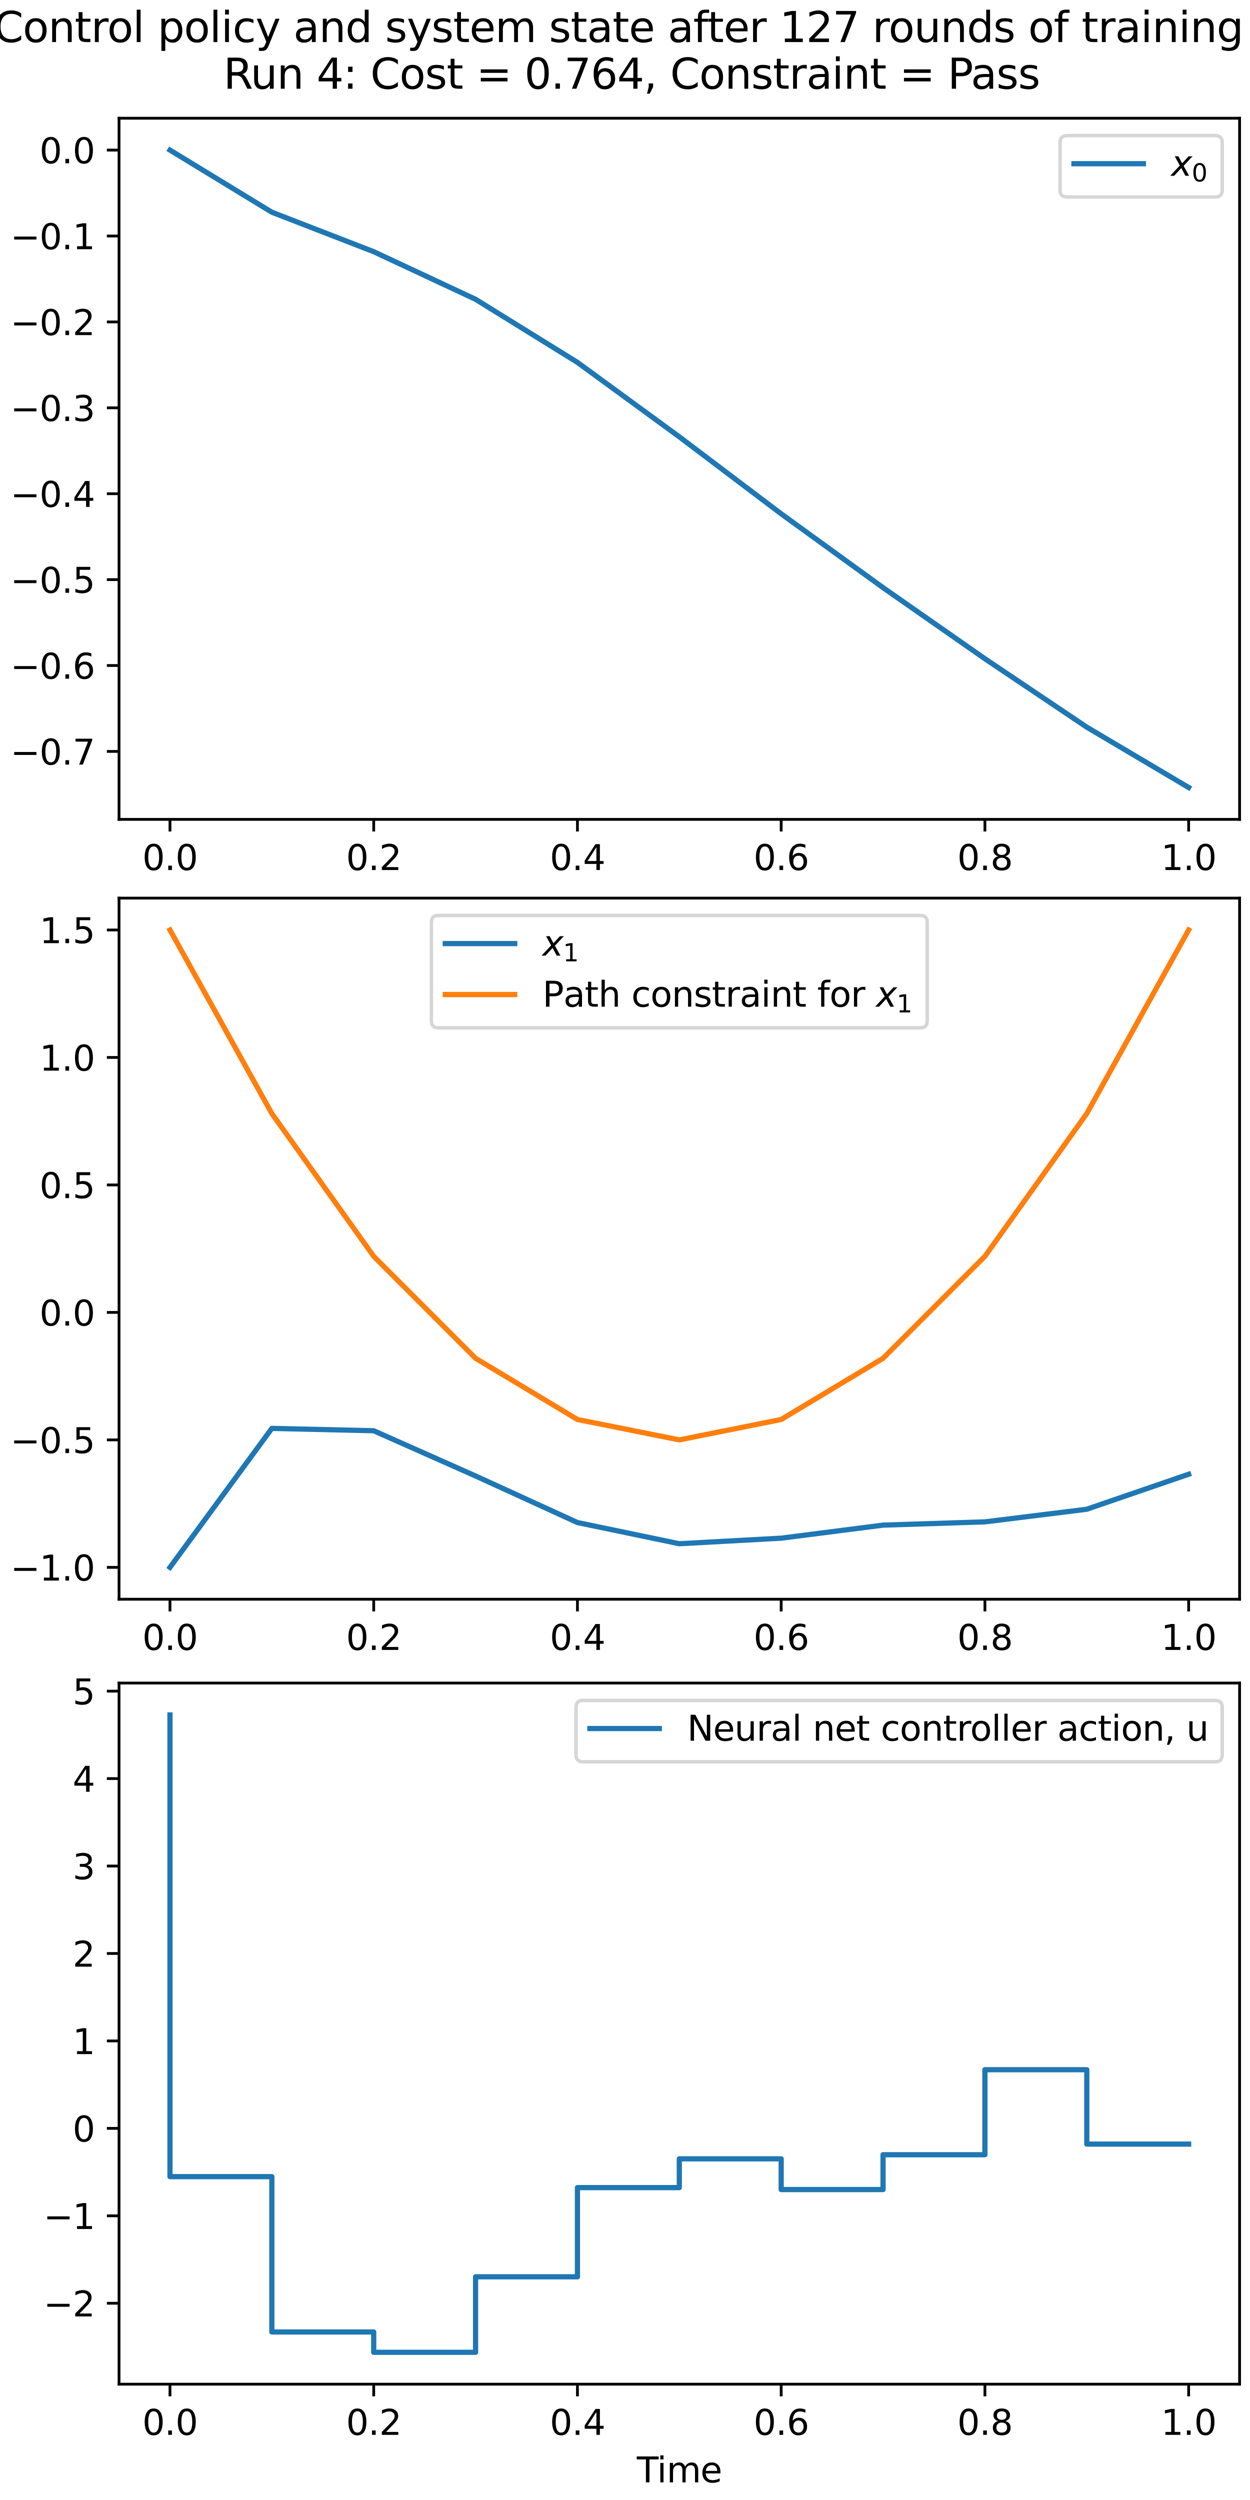 <?xml version="1.0" encoding="utf-8" standalone="no"?>
<!DOCTYPE svg PUBLIC "-//W3C//DTD SVG 1.1//EN"
  "http://www.w3.org/Graphics/SVG/1.1/DTD/svg11.dtd">
<svg height="720pt" version="1.1" viewBox="0 0 360 720" width="360pt" xmlns="http://www.w3.org/2000/svg" xmlns:xlink="http://www.w3.org/1999/xlink">
 <defs>
  <style type="text/css">*{stroke-linecap:butt;stroke-linejoin:round;}</style>
 </defs>
 <g id="figure_1">
  <g id="patch_1">
   <path d="M 0 720 
L 360 720 
L 360 0 
L 0 0 
z
" style="fill:#ffffff;"/>
  </g>
  <g id="axes_1">
   <g id="patch_2">
    <path d="M 34.283 235.976 
L 357 235.976 
L 357 34.052 
L 34.283 34.052 
z
" style="fill:#ffffff;"/>
   </g>
   <g id="matplotlib.axis_1">
    <g id="xtick_1">
     <g id="line2d_1">
      <defs>
       <path d="M 0 0 
L 0 3.5 
" id="mb6aaeaca69" style="stroke:#000000;stroke-width:0.8;"/>
      </defs>
      <g>
       <use style="stroke:#000000;stroke-width:0.8;" x="48.952" xlink:href="#mb6aaeaca69" y="235.976"/>
      </g>
     </g>
     <g id="text_1">
      <!-- 0.0 -->
      <g transform="translate(41 250.574)scale(0.1 -0.1)">
       <defs>
        <path d="M 2034 4250 
Q 1547 4250 1301 3770 
Q 1056 3291 1056 2328 
Q 1056 1369 1301 889 
Q 1547 409 2034 409 
Q 2525 409 2770 889 
Q 3016 1369 3016 2328 
Q 3016 3291 2770 3770 
Q 2525 4250 2034 4250 
z
M 2034 4750 
Q 2819 4750 3233 4129 
Q 3647 3509 3647 2328 
Q 3647 1150 3233 529 
Q 2819 -91 2034 -91 
Q 1250 -91 836 529 
Q 422 1150 422 2328 
Q 422 3509 836 4129 
Q 1250 4750 2034 4750 
z
" id="DejaVuSans-30" transform="scale(0.016)"/>
        <path d="M 684 794 
L 1344 794 
L 1344 0 
L 684 0 
L 684 794 
z
" id="DejaVuSans-2e" transform="scale(0.016)"/>
       </defs>
       <use xlink:href="#DejaVuSans-30"/>
       <use x="63.623" xlink:href="#DejaVuSans-2e"/>
       <use x="95.41" xlink:href="#DejaVuSans-30"/>
      </g>
     </g>
    </g>
    <g id="xtick_2">
     <g id="line2d_2">
      <g>
       <use style="stroke:#000000;stroke-width:0.8;" x="107.628" xlink:href="#mb6aaeaca69" y="235.976"/>
      </g>
     </g>
     <g id="text_2">
      <!-- 0.2 -->
      <g transform="translate(99.676 250.574)scale(0.1 -0.1)">
       <defs>
        <path d="M 1228 531 
L 3431 531 
L 3431 0 
L 469 0 
L 469 531 
Q 828 903 1448 1529 
Q 2069 2156 2228 2338 
Q 2531 2678 2651 2914 
Q 2772 3150 2772 3378 
Q 2772 3750 2511 3984 
Q 2250 4219 1831 4219 
Q 1534 4219 1204 4116 
Q 875 4013 500 3803 
L 500 4441 
Q 881 4594 1212 4672 
Q 1544 4750 1819 4750 
Q 2544 4750 2975 4387 
Q 3406 4025 3406 3419 
Q 3406 3131 3298 2873 
Q 3191 2616 2906 2266 
Q 2828 2175 2409 1742 
Q 1991 1309 1228 531 
z
" id="DejaVuSans-32" transform="scale(0.016)"/>
       </defs>
       <use xlink:href="#DejaVuSans-30"/>
       <use x="63.623" xlink:href="#DejaVuSans-2e"/>
       <use x="95.41" xlink:href="#DejaVuSans-32"/>
      </g>
     </g>
    </g>
    <g id="xtick_3">
     <g id="line2d_3">
      <g>
       <use style="stroke:#000000;stroke-width:0.8;" x="166.304" xlink:href="#mb6aaeaca69" y="235.976"/>
      </g>
     </g>
     <g id="text_3">
      <!-- 0.4 -->
      <g transform="translate(158.352 250.574)scale(0.1 -0.1)">
       <defs>
        <path d="M 2419 4116 
L 825 1625 
L 2419 1625 
L 2419 4116 
z
M 2253 4666 
L 3047 4666 
L 3047 1625 
L 3713 1625 
L 3713 1100 
L 3047 1100 
L 3047 0 
L 2419 0 
L 2419 1100 
L 313 1100 
L 313 1709 
L 2253 4666 
z
" id="DejaVuSans-34" transform="scale(0.016)"/>
       </defs>
       <use xlink:href="#DejaVuSans-30"/>
       <use x="63.623" xlink:href="#DejaVuSans-2e"/>
       <use x="95.41" xlink:href="#DejaVuSans-34"/>
      </g>
     </g>
    </g>
    <g id="xtick_4">
     <g id="line2d_4">
      <g>
       <use style="stroke:#000000;stroke-width:0.8;" x="224.979" xlink:href="#mb6aaeaca69" y="235.976"/>
      </g>
     </g>
     <g id="text_4">
      <!-- 0.6 -->
      <g transform="translate(217.028 250.574)scale(0.1 -0.1)">
       <defs>
        <path d="M 2113 2584 
Q 1688 2584 1439 2293 
Q 1191 2003 1191 1497 
Q 1191 994 1439 701 
Q 1688 409 2113 409 
Q 2538 409 2786 701 
Q 3034 994 3034 1497 
Q 3034 2003 2786 2293 
Q 2538 2584 2113 2584 
z
M 3366 4563 
L 3366 3988 
Q 3128 4100 2886 4159 
Q 2644 4219 2406 4219 
Q 1781 4219 1451 3797 
Q 1122 3375 1075 2522 
Q 1259 2794 1537 2939 
Q 1816 3084 2150 3084 
Q 2853 3084 3261 2657 
Q 3669 2231 3669 1497 
Q 3669 778 3244 343 
Q 2819 -91 2113 -91 
Q 1303 -91 875 529 
Q 447 1150 447 2328 
Q 447 3434 972 4092 
Q 1497 4750 2381 4750 
Q 2619 4750 2861 4703 
Q 3103 4656 3366 4563 
z
" id="DejaVuSans-36" transform="scale(0.016)"/>
       </defs>
       <use xlink:href="#DejaVuSans-30"/>
       <use x="63.623" xlink:href="#DejaVuSans-2e"/>
       <use x="95.41" xlink:href="#DejaVuSans-36"/>
      </g>
     </g>
    </g>
    <g id="xtick_5">
     <g id="line2d_5">
      <g>
       <use style="stroke:#000000;stroke-width:0.8;" x="283.655" xlink:href="#mb6aaeaca69" y="235.976"/>
      </g>
     </g>
     <g id="text_5">
      <!-- 0.8 -->
      <g transform="translate(275.703 250.574)scale(0.1 -0.1)">
       <defs>
        <path d="M 2034 2216 
Q 1584 2216 1326 1975 
Q 1069 1734 1069 1313 
Q 1069 891 1326 650 
Q 1584 409 2034 409 
Q 2484 409 2743 651 
Q 3003 894 3003 1313 
Q 3003 1734 2745 1975 
Q 2488 2216 2034 2216 
z
M 1403 2484 
Q 997 2584 770 2862 
Q 544 3141 544 3541 
Q 544 4100 942 4425 
Q 1341 4750 2034 4750 
Q 2731 4750 3128 4425 
Q 3525 4100 3525 3541 
Q 3525 3141 3298 2862 
Q 3072 2584 2669 2484 
Q 3125 2378 3379 2068 
Q 3634 1759 3634 1313 
Q 3634 634 3220 271 
Q 2806 -91 2034 -91 
Q 1263 -91 848 271 
Q 434 634 434 1313 
Q 434 1759 690 2068 
Q 947 2378 1403 2484 
z
M 1172 3481 
Q 1172 3119 1398 2916 
Q 1625 2713 2034 2713 
Q 2441 2713 2670 2916 
Q 2900 3119 2900 3481 
Q 2900 3844 2670 4047 
Q 2441 4250 2034 4250 
Q 1625 4250 1398 4047 
Q 1172 3844 1172 3481 
z
" id="DejaVuSans-38" transform="scale(0.016)"/>
       </defs>
       <use xlink:href="#DejaVuSans-30"/>
       <use x="63.623" xlink:href="#DejaVuSans-2e"/>
       <use x="95.41" xlink:href="#DejaVuSans-38"/>
      </g>
     </g>
    </g>
    <g id="xtick_6">
     <g id="line2d_6">
      <g>
       <use style="stroke:#000000;stroke-width:0.8;" x="342.331" xlink:href="#mb6aaeaca69" y="235.976"/>
      </g>
     </g>
     <g id="text_6">
      <!-- 1.0 -->
      <g transform="translate(334.379 250.574)scale(0.1 -0.1)">
       <defs>
        <path d="M 794 531 
L 1825 531 
L 1825 4091 
L 703 3866 
L 703 4441 
L 1819 4666 
L 2450 4666 
L 2450 531 
L 3481 531 
L 3481 0 
L 794 0 
L 794 531 
z
" id="DejaVuSans-31" transform="scale(0.016)"/>
       </defs>
       <use xlink:href="#DejaVuSans-31"/>
       <use x="63.623" xlink:href="#DejaVuSans-2e"/>
       <use x="95.41" xlink:href="#DejaVuSans-30"/>
      </g>
     </g>
    </g>
   </g>
   <g id="matplotlib.axis_2">
    <g id="ytick_1">
     <g id="line2d_7">
      <defs>
       <path d="M 0 0 
L -3.5 0 
" id="m1360713666" style="stroke:#000000;stroke-width:0.8;"/>
      </defs>
      <g>
       <use style="stroke:#000000;stroke-width:0.8;" x="34.283" xlink:href="#m1360713666" y="216.409"/>
      </g>
     </g>
     <g id="text_7">
      <!-- −0.7 -->
      <g transform="translate(3 220.208)scale(0.1 -0.1)">
       <defs>
        <path d="M 678 2272 
L 4684 2272 
L 4684 1741 
L 678 1741 
L 678 2272 
z
" id="DejaVuSans-2212" transform="scale(0.016)"/>
        <path d="M 525 4666 
L 3525 4666 
L 3525 4397 
L 1831 0 
L 1172 0 
L 2766 4134 
L 525 4134 
L 525 4666 
z
" id="DejaVuSans-37" transform="scale(0.016)"/>
       </defs>
       <use xlink:href="#DejaVuSans-2212"/>
       <use x="83.789" xlink:href="#DejaVuSans-30"/>
       <use x="147.412" xlink:href="#DejaVuSans-2e"/>
       <use x="179.199" xlink:href="#DejaVuSans-37"/>
      </g>
     </g>
    </g>
    <g id="ytick_2">
     <g id="line2d_8">
      <g>
       <use style="stroke:#000000;stroke-width:0.8;" x="34.283" xlink:href="#m1360713666" y="191.669"/>
      </g>
     </g>
     <g id="text_8">
      <!-- −0.6 -->
      <g transform="translate(3 195.468)scale(0.1 -0.1)">
       <use xlink:href="#DejaVuSans-2212"/>
       <use x="83.789" xlink:href="#DejaVuSans-30"/>
       <use x="147.412" xlink:href="#DejaVuSans-2e"/>
       <use x="179.199" xlink:href="#DejaVuSans-36"/>
      </g>
     </g>
    </g>
    <g id="ytick_3">
     <g id="line2d_9">
      <g>
       <use style="stroke:#000000;stroke-width:0.8;" x="34.283" xlink:href="#m1360713666" y="166.929"/>
      </g>
     </g>
     <g id="text_9">
      <!-- −0.5 -->
      <g transform="translate(3 170.728)scale(0.1 -0.1)">
       <defs>
        <path d="M 691 4666 
L 3169 4666 
L 3169 4134 
L 1269 4134 
L 1269 2991 
Q 1406 3038 1543 3061 
Q 1681 3084 1819 3084 
Q 2600 3084 3056 2656 
Q 3513 2228 3513 1497 
Q 3513 744 3044 326 
Q 2575 -91 1722 -91 
Q 1428 -91 1123 -41 
Q 819 9 494 109 
L 494 744 
Q 775 591 1075 516 
Q 1375 441 1709 441 
Q 2250 441 2565 725 
Q 2881 1009 2881 1497 
Q 2881 1984 2565 2268 
Q 2250 2553 1709 2553 
Q 1456 2553 1204 2497 
Q 953 2441 691 2322 
L 691 4666 
z
" id="DejaVuSans-35" transform="scale(0.016)"/>
       </defs>
       <use xlink:href="#DejaVuSans-2212"/>
       <use x="83.789" xlink:href="#DejaVuSans-30"/>
       <use x="147.412" xlink:href="#DejaVuSans-2e"/>
       <use x="179.199" xlink:href="#DejaVuSans-35"/>
      </g>
     </g>
    </g>
    <g id="ytick_4">
     <g id="line2d_10">
      <g>
       <use style="stroke:#000000;stroke-width:0.8;" x="34.283" xlink:href="#m1360713666" y="142.189"/>
      </g>
     </g>
     <g id="text_10">
      <!-- −0.4 -->
      <g transform="translate(3 145.989)scale(0.1 -0.1)">
       <use xlink:href="#DejaVuSans-2212"/>
       <use x="83.789" xlink:href="#DejaVuSans-30"/>
       <use x="147.412" xlink:href="#DejaVuSans-2e"/>
       <use x="179.199" xlink:href="#DejaVuSans-34"/>
      </g>
     </g>
    </g>
    <g id="ytick_5">
     <g id="line2d_11">
      <g>
       <use style="stroke:#000000;stroke-width:0.8;" x="34.283" xlink:href="#m1360713666" y="117.45"/>
      </g>
     </g>
     <g id="text_11">
      <!-- −0.3 -->
      <g transform="translate(3 121.249)scale(0.1 -0.1)">
       <defs>
        <path d="M 2597 2516 
Q 3050 2419 3304 2112 
Q 3559 1806 3559 1356 
Q 3559 666 3084 287 
Q 2609 -91 1734 -91 
Q 1441 -91 1130 -33 
Q 819 25 488 141 
L 488 750 
Q 750 597 1062 519 
Q 1375 441 1716 441 
Q 2309 441 2620 675 
Q 2931 909 2931 1356 
Q 2931 1769 2642 2001 
Q 2353 2234 1838 2234 
L 1294 2234 
L 1294 2753 
L 1863 2753 
Q 2328 2753 2575 2939 
Q 2822 3125 2822 3475 
Q 2822 3834 2567 4026 
Q 2313 4219 1838 4219 
Q 1578 4219 1281 4162 
Q 984 4106 628 3988 
L 628 4550 
Q 988 4650 1302 4700 
Q 1616 4750 1894 4750 
Q 2613 4750 3031 4423 
Q 3450 4097 3450 3541 
Q 3450 3153 3228 2886 
Q 3006 2619 2597 2516 
z
" id="DejaVuSans-33" transform="scale(0.016)"/>
       </defs>
       <use xlink:href="#DejaVuSans-2212"/>
       <use x="83.789" xlink:href="#DejaVuSans-30"/>
       <use x="147.412" xlink:href="#DejaVuSans-2e"/>
       <use x="179.199" xlink:href="#DejaVuSans-33"/>
      </g>
     </g>
    </g>
    <g id="ytick_6">
     <g id="line2d_12">
      <g>
       <use style="stroke:#000000;stroke-width:0.8;" x="34.283" xlink:href="#m1360713666" y="92.71"/>
      </g>
     </g>
     <g id="text_12">
      <!-- −0.2 -->
      <g transform="translate(3 96.509)scale(0.1 -0.1)">
       <use xlink:href="#DejaVuSans-2212"/>
       <use x="83.789" xlink:href="#DejaVuSans-30"/>
       <use x="147.412" xlink:href="#DejaVuSans-2e"/>
       <use x="179.199" xlink:href="#DejaVuSans-32"/>
      </g>
     </g>
    </g>
    <g id="ytick_7">
     <g id="line2d_13">
      <g>
       <use style="stroke:#000000;stroke-width:0.8;" x="34.283" xlink:href="#m1360713666" y="67.97"/>
      </g>
     </g>
     <g id="text_13">
      <!-- −0.1 -->
      <g transform="translate(3 71.769)scale(0.1 -0.1)">
       <use xlink:href="#DejaVuSans-2212"/>
       <use x="83.789" xlink:href="#DejaVuSans-30"/>
       <use x="147.412" xlink:href="#DejaVuSans-2e"/>
       <use x="179.199" xlink:href="#DejaVuSans-31"/>
      </g>
     </g>
    </g>
    <g id="ytick_8">
     <g id="line2d_14">
      <g>
       <use style="stroke:#000000;stroke-width:0.8;" x="34.283" xlink:href="#m1360713666" y="43.23"/>
      </g>
     </g>
     <g id="text_14">
      <!-- 0.0 -->
      <g transform="translate(11.38 47.029)scale(0.1 -0.1)">
       <use xlink:href="#DejaVuSans-30"/>
       <use x="63.623" xlink:href="#DejaVuSans-2e"/>
       <use x="95.41" xlink:href="#DejaVuSans-30"/>
      </g>
     </g>
    </g>
   </g>
   <g id="line2d_15">
    <path clip-path="url(#p404008081b)" d="M 48.952 43.23 
L 78.29 61.115 
L 107.628 72.485 
L 136.966 86.199 
L 166.304 104.369 
L 195.641 125.805 
L 224.979 147.978 
L 254.317 169.241 
L 283.655 189.722 
L 312.993 209.424 
L 342.331 226.798 
" style="fill:none;stroke:#1f77b4;stroke-linecap:square;stroke-width:1.5;"/>
   </g>
   <g id="patch_3">
    <path d="M 34.283 235.976 
L 34.283 34.052 
" style="fill:none;stroke:#000000;stroke-linecap:square;stroke-linejoin:miter;stroke-width:0.8;"/>
   </g>
   <g id="patch_4">
    <path d="M 357 235.976 
L 357 34.052 
" style="fill:none;stroke:#000000;stroke-linecap:square;stroke-linejoin:miter;stroke-width:0.8;"/>
   </g>
   <g id="patch_5">
    <path d="M 34.283 235.976 
L 357 235.976 
" style="fill:none;stroke:#000000;stroke-linecap:square;stroke-linejoin:miter;stroke-width:0.8;"/>
   </g>
   <g id="patch_6">
    <path d="M 34.283 34.052 
L 357 34.052 
" style="fill:none;stroke:#000000;stroke-linecap:square;stroke-linejoin:miter;stroke-width:0.8;"/>
   </g>
   <g id="legend_1">
    <g id="patch_7">
     <path d="M 307.3 56.73 
L 350 56.73 
Q 352 56.73 352 54.73 
L 352 41.052 
Q 352 39.052 350 39.052 
L 307.3 39.052 
Q 305.3 39.052 305.3 41.052 
L 305.3 54.73 
Q 305.3 56.73 307.3 56.73 
z
" style="fill:#ffffff;opacity:0.8;stroke:#cccccc;stroke-linejoin:miter;"/>
    </g>
    <g id="line2d_16">
     <path d="M 309.3 47.15 
L 329.3 47.15 
" style="fill:none;stroke:#1f77b4;stroke-linecap:square;stroke-width:1.5;"/>
    </g>
    <g id="line2d_17"/>
    <g id="text_15">
     <!-- $x_0$ -->
     <g transform="translate(337.3 50.65)scale(0.1 -0.1)">
      <defs>
       <path d="M 3841 3500 
L 2234 1784 
L 3219 0 
L 2559 0 
L 1819 1388 
L 531 0 
L -166 0 
L 1556 1844 
L 641 3500 
L 1300 3500 
L 1972 2234 
L 3144 3500 
L 3841 3500 
z
" id="DejaVuSans-Oblique-78" transform="scale(0.016)"/>
      </defs>
      <use transform="translate(0 0.312)" xlink:href="#DejaVuSans-Oblique-78"/>
      <use transform="translate(59.18 -16.094)scale(0.7)" xlink:href="#DejaVuSans-30"/>
     </g>
    </g>
   </g>
  </g>
  <g id="axes_2">
   <g id="patch_8">
    <path d="M 34.283 460.579 
L 357 460.579 
L 357 258.655 
L 34.283 258.655 
z
" style="fill:#ffffff;"/>
   </g>
   <g id="matplotlib.axis_3">
    <g id="xtick_7">
     <g id="line2d_18">
      <g>
       <use style="stroke:#000000;stroke-width:0.8;" x="48.952" xlink:href="#mb6aaeaca69" y="460.579"/>
      </g>
     </g>
     <g id="text_16">
      <!-- 0.0 -->
      <g transform="translate(41 475.177)scale(0.1 -0.1)">
       <use xlink:href="#DejaVuSans-30"/>
       <use x="63.623" xlink:href="#DejaVuSans-2e"/>
       <use x="95.41" xlink:href="#DejaVuSans-30"/>
      </g>
     </g>
    </g>
    <g id="xtick_8">
     <g id="line2d_19">
      <g>
       <use style="stroke:#000000;stroke-width:0.8;" x="107.628" xlink:href="#mb6aaeaca69" y="460.579"/>
      </g>
     </g>
     <g id="text_17">
      <!-- 0.2 -->
      <g transform="translate(99.676 475.177)scale(0.1 -0.1)">
       <use xlink:href="#DejaVuSans-30"/>
       <use x="63.623" xlink:href="#DejaVuSans-2e"/>
       <use x="95.41" xlink:href="#DejaVuSans-32"/>
      </g>
     </g>
    </g>
    <g id="xtick_9">
     <g id="line2d_20">
      <g>
       <use style="stroke:#000000;stroke-width:0.8;" x="166.304" xlink:href="#mb6aaeaca69" y="460.579"/>
      </g>
     </g>
     <g id="text_18">
      <!-- 0.4 -->
      <g transform="translate(158.352 475.177)scale(0.1 -0.1)">
       <use xlink:href="#DejaVuSans-30"/>
       <use x="63.623" xlink:href="#DejaVuSans-2e"/>
       <use x="95.41" xlink:href="#DejaVuSans-34"/>
      </g>
     </g>
    </g>
    <g id="xtick_10">
     <g id="line2d_21">
      <g>
       <use style="stroke:#000000;stroke-width:0.8;" x="224.979" xlink:href="#mb6aaeaca69" y="460.579"/>
      </g>
     </g>
     <g id="text_19">
      <!-- 0.6 -->
      <g transform="translate(217.028 475.177)scale(0.1 -0.1)">
       <use xlink:href="#DejaVuSans-30"/>
       <use x="63.623" xlink:href="#DejaVuSans-2e"/>
       <use x="95.41" xlink:href="#DejaVuSans-36"/>
      </g>
     </g>
    </g>
    <g id="xtick_11">
     <g id="line2d_22">
      <g>
       <use style="stroke:#000000;stroke-width:0.8;" x="283.655" xlink:href="#mb6aaeaca69" y="460.579"/>
      </g>
     </g>
     <g id="text_20">
      <!-- 0.8 -->
      <g transform="translate(275.703 475.177)scale(0.1 -0.1)">
       <use xlink:href="#DejaVuSans-30"/>
       <use x="63.623" xlink:href="#DejaVuSans-2e"/>
       <use x="95.41" xlink:href="#DejaVuSans-38"/>
      </g>
     </g>
    </g>
    <g id="xtick_12">
     <g id="line2d_23">
      <g>
       <use style="stroke:#000000;stroke-width:0.8;" x="342.331" xlink:href="#mb6aaeaca69" y="460.579"/>
      </g>
     </g>
     <g id="text_21">
      <!-- 1.0 -->
      <g transform="translate(334.379 475.177)scale(0.1 -0.1)">
       <use xlink:href="#DejaVuSans-31"/>
       <use x="63.623" xlink:href="#DejaVuSans-2e"/>
       <use x="95.41" xlink:href="#DejaVuSans-30"/>
      </g>
     </g>
    </g>
   </g>
   <g id="matplotlib.axis_4">
    <g id="ytick_9">
     <g id="line2d_24">
      <g>
       <use style="stroke:#000000;stroke-width:0.8;" x="34.283" xlink:href="#m1360713666" y="451.4"/>
      </g>
     </g>
     <g id="text_22">
      <!-- −1.0 -->
      <g transform="translate(3 455.199)scale(0.1 -0.1)">
       <use xlink:href="#DejaVuSans-2212"/>
       <use x="83.789" xlink:href="#DejaVuSans-31"/>
       <use x="147.412" xlink:href="#DejaVuSans-2e"/>
       <use x="179.199" xlink:href="#DejaVuSans-30"/>
      </g>
     </g>
    </g>
    <g id="ytick_10">
     <g id="line2d_25">
      <g>
       <use style="stroke:#000000;stroke-width:0.8;" x="34.283" xlink:href="#m1360713666" y="414.687"/>
      </g>
     </g>
     <g id="text_23">
      <!-- −0.5 -->
      <g transform="translate(3 418.486)scale(0.1 -0.1)">
       <use xlink:href="#DejaVuSans-2212"/>
       <use x="83.789" xlink:href="#DejaVuSans-30"/>
       <use x="147.412" xlink:href="#DejaVuSans-2e"/>
       <use x="179.199" xlink:href="#DejaVuSans-35"/>
      </g>
     </g>
    </g>
    <g id="ytick_11">
     <g id="line2d_26">
      <g>
       <use style="stroke:#000000;stroke-width:0.8;" x="34.283" xlink:href="#m1360713666" y="377.973"/>
      </g>
     </g>
     <g id="text_24">
      <!-- 0.0 -->
      <g transform="translate(11.38 381.772)scale(0.1 -0.1)">
       <use xlink:href="#DejaVuSans-30"/>
       <use x="63.623" xlink:href="#DejaVuSans-2e"/>
       <use x="95.41" xlink:href="#DejaVuSans-30"/>
      </g>
     </g>
    </g>
    <g id="ytick_12">
     <g id="line2d_27">
      <g>
       <use style="stroke:#000000;stroke-width:0.8;" x="34.283" xlink:href="#m1360713666" y="341.26"/>
      </g>
     </g>
     <g id="text_25">
      <!-- 0.5 -->
      <g transform="translate(11.38 345.059)scale(0.1 -0.1)">
       <use xlink:href="#DejaVuSans-30"/>
       <use x="63.623" xlink:href="#DejaVuSans-2e"/>
       <use x="95.41" xlink:href="#DejaVuSans-35"/>
      </g>
     </g>
    </g>
    <g id="ytick_13">
     <g id="line2d_28">
      <g>
       <use style="stroke:#000000;stroke-width:0.8;" x="34.283" xlink:href="#m1360713666" y="304.546"/>
      </g>
     </g>
     <g id="text_26">
      <!-- 1.0 -->
      <g transform="translate(11.38 308.346)scale(0.1 -0.1)">
       <use xlink:href="#DejaVuSans-31"/>
       <use x="63.623" xlink:href="#DejaVuSans-2e"/>
       <use x="95.41" xlink:href="#DejaVuSans-30"/>
      </g>
     </g>
    </g>
    <g id="ytick_14">
     <g id="line2d_29">
      <g>
       <use style="stroke:#000000;stroke-width:0.8;" x="34.283" xlink:href="#m1360713666" y="267.833"/>
      </g>
     </g>
     <g id="text_27">
      <!-- 1.5 -->
      <g transform="translate(11.38 271.632)scale(0.1 -0.1)">
       <use xlink:href="#DejaVuSans-31"/>
       <use x="63.623" xlink:href="#DejaVuSans-2e"/>
       <use x="95.41" xlink:href="#DejaVuSans-35"/>
      </g>
     </g>
    </g>
   </g>
   <g id="line2d_30">
    <path clip-path="url(#p6208244179)" d="M 48.952 451.4 
L 78.29 411.375 
L 107.628 412.055 
L 136.966 425.082 
L 166.304 438.494 
L 195.641 444.596 
L 224.979 442.991 
L 254.317 439.237 
L 283.655 438.297 
L 312.993 434.662 
L 342.331 424.579 
" style="fill:none;stroke:#1f77b4;stroke-linecap:square;stroke-width:1.5;"/>
   </g>
   <g id="line2d_31">
    <path clip-path="url(#p6208244179)" d="M 48.952 267.833 
L 78.29 320.7 
L 107.628 361.819 
L 136.966 391.19 
L 166.304 408.813 
L 195.641 414.687 
L 224.979 408.813 
L 254.317 391.19 
L 283.655 361.819 
L 312.993 320.7 
L 342.331 267.833 
" style="fill:none;stroke:#ff7f0e;stroke-linecap:square;stroke-width:1.5;"/>
   </g>
   <g id="patch_9">
    <path d="M 34.283 460.579 
L 34.283 258.655 
" style="fill:none;stroke:#000000;stroke-linecap:square;stroke-linejoin:miter;stroke-width:0.8;"/>
   </g>
   <g id="patch_10">
    <path d="M 357 460.579 
L 357 258.655 
" style="fill:none;stroke:#000000;stroke-linecap:square;stroke-linejoin:miter;stroke-width:0.8;"/>
   </g>
   <g id="patch_11">
    <path d="M 34.283 460.579 
L 357 460.579 
" style="fill:none;stroke:#000000;stroke-linecap:square;stroke-linejoin:miter;stroke-width:0.8;"/>
   </g>
   <g id="patch_12">
    <path d="M 34.283 258.655 
L 357 258.655 
" style="fill:none;stroke:#000000;stroke-linecap:square;stroke-linejoin:miter;stroke-width:0.8;"/>
   </g>
   <g id="legend_2">
    <g id="patch_13">
     <path d="M 126.241 296.011 
L 265.041 296.011 
Q 267.041 296.011 267.041 294.011 
L 267.041 265.655 
Q 267.041 263.655 265.041 263.655 
L 126.241 263.655 
Q 124.241 263.655 124.241 265.655 
L 124.241 294.011 
Q 124.241 296.011 126.241 296.011 
z
" style="fill:#ffffff;opacity:0.8;stroke:#cccccc;stroke-linejoin:miter;"/>
    </g>
    <g id="line2d_32">
     <path d="M 128.241 271.753 
L 148.241 271.753 
" style="fill:none;stroke:#1f77b4;stroke-linecap:square;stroke-width:1.5;"/>
    </g>
    <g id="line2d_33"/>
    <g id="text_28">
     <!-- $x_1$ -->
     <g transform="translate(156.241 275.253)scale(0.1 -0.1)">
      <use transform="translate(0 0.312)" xlink:href="#DejaVuSans-Oblique-78"/>
      <use transform="translate(59.18 -16.094)scale(0.7)" xlink:href="#DejaVuSans-31"/>
     </g>
    </g>
    <g id="line2d_34">
     <path d="M 128.241 286.431 
L 148.241 286.431 
" style="fill:none;stroke:#ff7f0e;stroke-linecap:square;stroke-width:1.5;"/>
    </g>
    <g id="line2d_35"/>
    <g id="text_29">
     <!-- Path constraint for $x_1$ -->
     <g transform="translate(156.241 289.931)scale(0.1 -0.1)">
      <defs>
       <path d="M 1259 4147 
L 1259 2394 
L 2053 2394 
Q 2494 2394 2734 2622 
Q 2975 2850 2975 3272 
Q 2975 3691 2734 3919 
Q 2494 4147 2053 4147 
L 1259 4147 
z
M 628 4666 
L 2053 4666 
Q 2838 4666 3239 4311 
Q 3641 3956 3641 3272 
Q 3641 2581 3239 2228 
Q 2838 1875 2053 1875 
L 1259 1875 
L 1259 0 
L 628 0 
L 628 4666 
z
" id="DejaVuSans-50" transform="scale(0.016)"/>
       <path d="M 2194 1759 
Q 1497 1759 1228 1600 
Q 959 1441 959 1056 
Q 959 750 1161 570 
Q 1363 391 1709 391 
Q 2188 391 2477 730 
Q 2766 1069 2766 1631 
L 2766 1759 
L 2194 1759 
z
M 3341 1997 
L 3341 0 
L 2766 0 
L 2766 531 
Q 2569 213 2275 61 
Q 1981 -91 1556 -91 
Q 1019 -91 701 211 
Q 384 513 384 1019 
Q 384 1609 779 1909 
Q 1175 2209 1959 2209 
L 2766 2209 
L 2766 2266 
Q 2766 2663 2505 2880 
Q 2244 3097 1772 3097 
Q 1472 3097 1187 3025 
Q 903 2953 641 2809 
L 641 3341 
Q 956 3463 1253 3523 
Q 1550 3584 1831 3584 
Q 2591 3584 2966 3190 
Q 3341 2797 3341 1997 
z
" id="DejaVuSans-61" transform="scale(0.016)"/>
       <path d="M 1172 4494 
L 1172 3500 
L 2356 3500 
L 2356 3053 
L 1172 3053 
L 1172 1153 
Q 1172 725 1289 603 
Q 1406 481 1766 481 
L 2356 481 
L 2356 0 
L 1766 0 
Q 1100 0 847 248 
Q 594 497 594 1153 
L 594 3053 
L 172 3053 
L 172 3500 
L 594 3500 
L 594 4494 
L 1172 4494 
z
" id="DejaVuSans-74" transform="scale(0.016)"/>
       <path d="M 3513 2113 
L 3513 0 
L 2938 0 
L 2938 2094 
Q 2938 2591 2744 2837 
Q 2550 3084 2163 3084 
Q 1697 3084 1428 2787 
Q 1159 2491 1159 1978 
L 1159 0 
L 581 0 
L 581 4863 
L 1159 4863 
L 1159 2956 
Q 1366 3272 1645 3428 
Q 1925 3584 2291 3584 
Q 2894 3584 3203 3211 
Q 3513 2838 3513 2113 
z
" id="DejaVuSans-68" transform="scale(0.016)"/>
       <path id="DejaVuSans-20" transform="scale(0.016)"/>
       <path d="M 3122 3366 
L 3122 2828 
Q 2878 2963 2633 3030 
Q 2388 3097 2138 3097 
Q 1578 3097 1268 2742 
Q 959 2388 959 1747 
Q 959 1106 1268 751 
Q 1578 397 2138 397 
Q 2388 397 2633 464 
Q 2878 531 3122 666 
L 3122 134 
Q 2881 22 2623 -34 
Q 2366 -91 2075 -91 
Q 1284 -91 818 406 
Q 353 903 353 1747 
Q 353 2603 823 3093 
Q 1294 3584 2113 3584 
Q 2378 3584 2631 3529 
Q 2884 3475 3122 3366 
z
" id="DejaVuSans-63" transform="scale(0.016)"/>
       <path d="M 1959 3097 
Q 1497 3097 1228 2736 
Q 959 2375 959 1747 
Q 959 1119 1226 758 
Q 1494 397 1959 397 
Q 2419 397 2687 759 
Q 2956 1122 2956 1747 
Q 2956 2369 2687 2733 
Q 2419 3097 1959 3097 
z
M 1959 3584 
Q 2709 3584 3137 3096 
Q 3566 2609 3566 1747 
Q 3566 888 3137 398 
Q 2709 -91 1959 -91 
Q 1206 -91 779 398 
Q 353 888 353 1747 
Q 353 2609 779 3096 
Q 1206 3584 1959 3584 
z
" id="DejaVuSans-6f" transform="scale(0.016)"/>
       <path d="M 3513 2113 
L 3513 0 
L 2938 0 
L 2938 2094 
Q 2938 2591 2744 2837 
Q 2550 3084 2163 3084 
Q 1697 3084 1428 2787 
Q 1159 2491 1159 1978 
L 1159 0 
L 581 0 
L 581 3500 
L 1159 3500 
L 1159 2956 
Q 1366 3272 1645 3428 
Q 1925 3584 2291 3584 
Q 2894 3584 3203 3211 
Q 3513 2838 3513 2113 
z
" id="DejaVuSans-6e" transform="scale(0.016)"/>
       <path d="M 2834 3397 
L 2834 2853 
Q 2591 2978 2328 3040 
Q 2066 3103 1784 3103 
Q 1356 3103 1142 2972 
Q 928 2841 928 2578 
Q 928 2378 1081 2264 
Q 1234 2150 1697 2047 
L 1894 2003 
Q 2506 1872 2764 1633 
Q 3022 1394 3022 966 
Q 3022 478 2636 193 
Q 2250 -91 1575 -91 
Q 1294 -91 989 -36 
Q 684 19 347 128 
L 347 722 
Q 666 556 975 473 
Q 1284 391 1588 391 
Q 1994 391 2212 530 
Q 2431 669 2431 922 
Q 2431 1156 2273 1281 
Q 2116 1406 1581 1522 
L 1381 1569 
Q 847 1681 609 1914 
Q 372 2147 372 2553 
Q 372 3047 722 3315 
Q 1072 3584 1716 3584 
Q 2034 3584 2315 3537 
Q 2597 3491 2834 3397 
z
" id="DejaVuSans-73" transform="scale(0.016)"/>
       <path d="M 2631 2963 
Q 2534 3019 2420 3045 
Q 2306 3072 2169 3072 
Q 1681 3072 1420 2755 
Q 1159 2438 1159 1844 
L 1159 0 
L 581 0 
L 581 3500 
L 1159 3500 
L 1159 2956 
Q 1341 3275 1631 3429 
Q 1922 3584 2338 3584 
Q 2397 3584 2469 3576 
Q 2541 3569 2628 3553 
L 2631 2963 
z
" id="DejaVuSans-72" transform="scale(0.016)"/>
       <path d="M 603 3500 
L 1178 3500 
L 1178 0 
L 603 0 
L 603 3500 
z
M 603 4863 
L 1178 4863 
L 1178 4134 
L 603 4134 
L 603 4863 
z
" id="DejaVuSans-69" transform="scale(0.016)"/>
       <path d="M 2375 4863 
L 2375 4384 
L 1825 4384 
Q 1516 4384 1395 4259 
Q 1275 4134 1275 3809 
L 1275 3500 
L 2222 3500 
L 2222 3053 
L 1275 3053 
L 1275 0 
L 697 0 
L 697 3053 
L 147 3053 
L 147 3500 
L 697 3500 
L 697 3744 
Q 697 4328 969 4595 
Q 1241 4863 1831 4863 
L 2375 4863 
z
" id="DejaVuSans-66" transform="scale(0.016)"/>
      </defs>
      <use transform="translate(0 0.016)" xlink:href="#DejaVuSans-50"/>
      <use transform="translate(60.303 0.016)" xlink:href="#DejaVuSans-61"/>
      <use transform="translate(121.582 0.016)" xlink:href="#DejaVuSans-74"/>
      <use transform="translate(160.791 0.016)" xlink:href="#DejaVuSans-68"/>
      <use transform="translate(224.17 0.016)" xlink:href="#DejaVuSans-20"/>
      <use transform="translate(255.957 0.016)" xlink:href="#DejaVuSans-63"/>
      <use transform="translate(310.938 0.016)" xlink:href="#DejaVuSans-6f"/>
      <use transform="translate(372.119 0.016)" xlink:href="#DejaVuSans-6e"/>
      <use transform="translate(435.498 0.016)" xlink:href="#DejaVuSans-73"/>
      <use transform="translate(487.598 0.016)" xlink:href="#DejaVuSans-74"/>
      <use transform="translate(526.807 0.016)" xlink:href="#DejaVuSans-72"/>
      <use transform="translate(567.92 0.016)" xlink:href="#DejaVuSans-61"/>
      <use transform="translate(629.199 0.016)" xlink:href="#DejaVuSans-69"/>
      <use transform="translate(656.982 0.016)" xlink:href="#DejaVuSans-6e"/>
      <use transform="translate(720.361 0.016)" xlink:href="#DejaVuSans-74"/>
      <use transform="translate(759.57 0.016)" xlink:href="#DejaVuSans-20"/>
      <use transform="translate(791.357 0.016)" xlink:href="#DejaVuSans-66"/>
      <use transform="translate(826.562 0.016)" xlink:href="#DejaVuSans-6f"/>
      <use transform="translate(887.744 0.016)" xlink:href="#DejaVuSans-72"/>
      <use transform="translate(928.857 0.016)" xlink:href="#DejaVuSans-20"/>
      <use transform="translate(960.645 0.016)" xlink:href="#DejaVuSans-Oblique-78"/>
      <use transform="translate(1019.824 -16.391)scale(0.7)" xlink:href="#DejaVuSans-31"/>
     </g>
    </g>
   </g>
  </g>
  <g id="axes_3">
   <g id="patch_14">
    <path d="M 34.283 686.644 
L 357 686.644 
L 357 484.719 
L 34.283 484.719 
z
" style="fill:#ffffff;"/>
   </g>
   <g id="matplotlib.axis_5">
    <g id="xtick_13">
     <g id="line2d_36">
      <g>
       <use style="stroke:#000000;stroke-width:0.8;" x="48.952" xlink:href="#mb6aaeaca69" y="686.644"/>
      </g>
     </g>
     <g id="text_30">
      <!-- 0.0 -->
      <g transform="translate(41 701.242)scale(0.1 -0.1)">
       <use xlink:href="#DejaVuSans-30"/>
       <use x="63.623" xlink:href="#DejaVuSans-2e"/>
       <use x="95.41" xlink:href="#DejaVuSans-30"/>
      </g>
     </g>
    </g>
    <g id="xtick_14">
     <g id="line2d_37">
      <g>
       <use style="stroke:#000000;stroke-width:0.8;" x="107.628" xlink:href="#mb6aaeaca69" y="686.644"/>
      </g>
     </g>
     <g id="text_31">
      <!-- 0.2 -->
      <g transform="translate(99.676 701.242)scale(0.1 -0.1)">
       <use xlink:href="#DejaVuSans-30"/>
       <use x="63.623" xlink:href="#DejaVuSans-2e"/>
       <use x="95.41" xlink:href="#DejaVuSans-32"/>
      </g>
     </g>
    </g>
    <g id="xtick_15">
     <g id="line2d_38">
      <g>
       <use style="stroke:#000000;stroke-width:0.8;" x="166.304" xlink:href="#mb6aaeaca69" y="686.644"/>
      </g>
     </g>
     <g id="text_32">
      <!-- 0.4 -->
      <g transform="translate(158.352 701.242)scale(0.1 -0.1)">
       <use xlink:href="#DejaVuSans-30"/>
       <use x="63.623" xlink:href="#DejaVuSans-2e"/>
       <use x="95.41" xlink:href="#DejaVuSans-34"/>
      </g>
     </g>
    </g>
    <g id="xtick_16">
     <g id="line2d_39">
      <g>
       <use style="stroke:#000000;stroke-width:0.8;" x="224.979" xlink:href="#mb6aaeaca69" y="686.644"/>
      </g>
     </g>
     <g id="text_33">
      <!-- 0.6 -->
      <g transform="translate(217.028 701.242)scale(0.1 -0.1)">
       <use xlink:href="#DejaVuSans-30"/>
       <use x="63.623" xlink:href="#DejaVuSans-2e"/>
       <use x="95.41" xlink:href="#DejaVuSans-36"/>
      </g>
     </g>
    </g>
    <g id="xtick_17">
     <g id="line2d_40">
      <g>
       <use style="stroke:#000000;stroke-width:0.8;" x="283.655" xlink:href="#mb6aaeaca69" y="686.644"/>
      </g>
     </g>
     <g id="text_34">
      <!-- 0.8 -->
      <g transform="translate(275.703 701.242)scale(0.1 -0.1)">
       <use xlink:href="#DejaVuSans-30"/>
       <use x="63.623" xlink:href="#DejaVuSans-2e"/>
       <use x="95.41" xlink:href="#DejaVuSans-38"/>
      </g>
     </g>
    </g>
    <g id="xtick_18">
     <g id="line2d_41">
      <g>
       <use style="stroke:#000000;stroke-width:0.8;" x="342.331" xlink:href="#mb6aaeaca69" y="686.644"/>
      </g>
     </g>
     <g id="text_35">
      <!-- 1.0 -->
      <g transform="translate(334.379 701.242)scale(0.1 -0.1)">
       <use xlink:href="#DejaVuSans-31"/>
       <use x="63.623" xlink:href="#DejaVuSans-2e"/>
       <use x="95.41" xlink:href="#DejaVuSans-30"/>
      </g>
     </g>
    </g>
    <g id="text_36">
     <!-- Time -->
     <g transform="translate(183.408 714.92)scale(0.1 -0.1)">
      <defs>
       <path d="M -19 4666 
L 3928 4666 
L 3928 4134 
L 2272 4134 
L 2272 0 
L 1638 0 
L 1638 4134 
L -19 4134 
L -19 4666 
z
" id="DejaVuSans-54" transform="scale(0.016)"/>
       <path d="M 3328 2828 
Q 3544 3216 3844 3400 
Q 4144 3584 4550 3584 
Q 5097 3584 5394 3201 
Q 5691 2819 5691 2113 
L 5691 0 
L 5113 0 
L 5113 2094 
Q 5113 2597 4934 2840 
Q 4756 3084 4391 3084 
Q 3944 3084 3684 2787 
Q 3425 2491 3425 1978 
L 3425 0 
L 2847 0 
L 2847 2094 
Q 2847 2600 2669 2842 
Q 2491 3084 2119 3084 
Q 1678 3084 1418 2786 
Q 1159 2488 1159 1978 
L 1159 0 
L 581 0 
L 581 3500 
L 1159 3500 
L 1159 2956 
Q 1356 3278 1631 3431 
Q 1906 3584 2284 3584 
Q 2666 3584 2933 3390 
Q 3200 3197 3328 2828 
z
" id="DejaVuSans-6d" transform="scale(0.016)"/>
       <path d="M 3597 1894 
L 3597 1613 
L 953 1613 
Q 991 1019 1311 708 
Q 1631 397 2203 397 
Q 2534 397 2845 478 
Q 3156 559 3463 722 
L 3463 178 
Q 3153 47 2828 -22 
Q 2503 -91 2169 -91 
Q 1331 -91 842 396 
Q 353 884 353 1716 
Q 353 2575 817 3079 
Q 1281 3584 2069 3584 
Q 2775 3584 3186 3129 
Q 3597 2675 3597 1894 
z
M 3022 2063 
Q 3016 2534 2758 2815 
Q 2500 3097 2075 3097 
Q 1594 3097 1305 2825 
Q 1016 2553 972 2059 
L 3022 2063 
z
" id="DejaVuSans-65" transform="scale(0.016)"/>
      </defs>
      <use xlink:href="#DejaVuSans-54"/>
      <use x="57.959" xlink:href="#DejaVuSans-69"/>
      <use x="85.742" xlink:href="#DejaVuSans-6d"/>
      <use x="183.154" xlink:href="#DejaVuSans-65"/>
     </g>
    </g>
   </g>
   <g id="matplotlib.axis_6">
    <g id="ytick_15">
     <g id="line2d_42">
      <g>
       <use style="stroke:#000000;stroke-width:0.8;" x="34.283" xlink:href="#m1360713666" y="663.337"/>
      </g>
     </g>
     <g id="text_37">
      <!-- −2 -->
      <g transform="translate(12.541 667.136)scale(0.1 -0.1)">
       <use xlink:href="#DejaVuSans-2212"/>
       <use x="83.789" xlink:href="#DejaVuSans-32"/>
      </g>
     </g>
    </g>
    <g id="ytick_16">
     <g id="line2d_43">
      <g>
       <use style="stroke:#000000;stroke-width:0.8;" x="34.283" xlink:href="#m1360713666" y="638.153"/>
      </g>
     </g>
     <g id="text_38">
      <!-- −1 -->
      <g transform="translate(12.541 641.952)scale(0.1 -0.1)">
       <use xlink:href="#DejaVuSans-2212"/>
       <use x="83.789" xlink:href="#DejaVuSans-31"/>
      </g>
     </g>
    </g>
    <g id="ytick_17">
     <g id="line2d_44">
      <g>
       <use style="stroke:#000000;stroke-width:0.8;" x="34.283" xlink:href="#m1360713666" y="612.97"/>
      </g>
     </g>
     <g id="text_39">
      <!-- 0 -->
      <g transform="translate(20.921 616.769)scale(0.1 -0.1)">
       <use xlink:href="#DejaVuSans-30"/>
      </g>
     </g>
    </g>
    <g id="ytick_18">
     <g id="line2d_45">
      <g>
       <use style="stroke:#000000;stroke-width:0.8;" x="34.283" xlink:href="#m1360713666" y="587.786"/>
      </g>
     </g>
     <g id="text_40">
      <!-- 1 -->
      <g transform="translate(20.921 591.585)scale(0.1 -0.1)">
       <use xlink:href="#DejaVuSans-31"/>
      </g>
     </g>
    </g>
    <g id="ytick_19">
     <g id="line2d_46">
      <g>
       <use style="stroke:#000000;stroke-width:0.8;" x="34.283" xlink:href="#m1360713666" y="562.602"/>
      </g>
     </g>
     <g id="text_41">
      <!-- 2 -->
      <g transform="translate(20.921 566.401)scale(0.1 -0.1)">
       <use xlink:href="#DejaVuSans-32"/>
      </g>
     </g>
    </g>
    <g id="ytick_20">
     <g id="line2d_47">
      <g>
       <use style="stroke:#000000;stroke-width:0.8;" x="34.283" xlink:href="#m1360713666" y="537.418"/>
      </g>
     </g>
     <g id="text_42">
      <!-- 3 -->
      <g transform="translate(20.921 541.217)scale(0.1 -0.1)">
       <use xlink:href="#DejaVuSans-33"/>
      </g>
     </g>
    </g>
    <g id="ytick_21">
     <g id="line2d_48">
      <g>
       <use style="stroke:#000000;stroke-width:0.8;" x="34.283" xlink:href="#m1360713666" y="512.235"/>
      </g>
     </g>
     <g id="text_43">
      <!-- 4 -->
      <g transform="translate(20.921 516.034)scale(0.1 -0.1)">
       <use xlink:href="#DejaVuSans-34"/>
      </g>
     </g>
    </g>
    <g id="ytick_22">
     <g id="line2d_49">
      <g>
       <use style="stroke:#000000;stroke-width:0.8;" x="34.283" xlink:href="#m1360713666" y="487.051"/>
      </g>
     </g>
     <g id="text_44">
      <!-- 5 -->
      <g transform="translate(20.921 490.85)scale(0.1 -0.1)">
       <use xlink:href="#DejaVuSans-35"/>
      </g>
     </g>
    </g>
   </g>
   <g id="line2d_50">
    <path clip-path="url(#p13a63f230e)" d="M 48.952 493.898 
L 48.952 626.875 
L 78.29 626.875 
L 78.29 671.61 
L 107.628 671.61 
L 107.628 677.465 
L 136.966 677.465 
L 136.966 655.721 
L 166.304 655.721 
L 166.304 630.033 
L 195.641 630.033 
L 195.641 621.742 
L 224.979 621.742 
L 224.979 630.591 
L 254.317 630.591 
L 254.317 620.561 
L 283.655 620.561 
L 283.655 596.07 
L 312.993 596.07 
L 312.993 617.502 
L 342.331 617.502 
" style="fill:none;stroke:#1f77b4;stroke-linecap:square;stroke-width:1.5;"/>
   </g>
   <g id="patch_15">
    <path d="M 34.283 686.644 
L 34.283 484.719 
" style="fill:none;stroke:#000000;stroke-linecap:square;stroke-linejoin:miter;stroke-width:0.8;"/>
   </g>
   <g id="patch_16">
    <path d="M 357 686.644 
L 357 484.719 
" style="fill:none;stroke:#000000;stroke-linecap:square;stroke-linejoin:miter;stroke-width:0.8;"/>
   </g>
   <g id="patch_17">
    <path d="M 34.283 686.644 
L 357 686.644 
" style="fill:none;stroke:#000000;stroke-linecap:square;stroke-linejoin:miter;stroke-width:0.8;"/>
   </g>
   <g id="patch_18">
    <path d="M 34.283 484.719 
L 357 484.719 
" style="fill:none;stroke:#000000;stroke-linecap:square;stroke-linejoin:miter;stroke-width:0.8;"/>
   </g>
   <g id="legend_3">
    <g id="patch_19">
     <path d="M 167.89 507.398 
L 350 507.398 
Q 352 507.398 352 505.398 
L 352 491.719 
Q 352 489.719 350 489.719 
L 167.89 489.719 
Q 165.89 489.719 165.89 491.719 
L 165.89 505.398 
Q 165.89 507.398 167.89 507.398 
z
" style="fill:#ffffff;opacity:0.8;stroke:#cccccc;stroke-linejoin:miter;"/>
    </g>
    <g id="line2d_51">
     <path d="M 169.89 497.818 
L 189.89 497.818 
" style="fill:none;stroke:#1f77b4;stroke-linecap:square;stroke-width:1.5;"/>
    </g>
    <g id="line2d_52"/>
    <g id="text_45">
     <!-- Neural net controller action, u -->
     <g transform="translate(197.89 501.318)scale(0.1 -0.1)">
      <defs>
       <path d="M 628 4666 
L 1478 4666 
L 3547 763 
L 3547 4666 
L 4159 4666 
L 4159 0 
L 3309 0 
L 1241 3903 
L 1241 0 
L 628 0 
L 628 4666 
z
" id="DejaVuSans-4e" transform="scale(0.016)"/>
       <path d="M 544 1381 
L 544 3500 
L 1119 3500 
L 1119 1403 
Q 1119 906 1312 657 
Q 1506 409 1894 409 
Q 2359 409 2629 706 
Q 2900 1003 2900 1516 
L 2900 3500 
L 3475 3500 
L 3475 0 
L 2900 0 
L 2900 538 
Q 2691 219 2414 64 
Q 2138 -91 1772 -91 
Q 1169 -91 856 284 
Q 544 659 544 1381 
z
M 1991 3584 
L 1991 3584 
z
" id="DejaVuSans-75" transform="scale(0.016)"/>
       <path d="M 603 4863 
L 1178 4863 
L 1178 0 
L 603 0 
L 603 4863 
z
" id="DejaVuSans-6c" transform="scale(0.016)"/>
       <path d="M 750 794 
L 1409 794 
L 1409 256 
L 897 -744 
L 494 -744 
L 750 256 
L 750 794 
z
" id="DejaVuSans-2c" transform="scale(0.016)"/>
      </defs>
      <use xlink:href="#DejaVuSans-4e"/>
      <use x="74.805" xlink:href="#DejaVuSans-65"/>
      <use x="136.328" xlink:href="#DejaVuSans-75"/>
      <use x="199.707" xlink:href="#DejaVuSans-72"/>
      <use x="240.82" xlink:href="#DejaVuSans-61"/>
      <use x="302.1" xlink:href="#DejaVuSans-6c"/>
      <use x="329.883" xlink:href="#DejaVuSans-20"/>
      <use x="361.67" xlink:href="#DejaVuSans-6e"/>
      <use x="425.049" xlink:href="#DejaVuSans-65"/>
      <use x="486.572" xlink:href="#DejaVuSans-74"/>
      <use x="525.781" xlink:href="#DejaVuSans-20"/>
      <use x="557.568" xlink:href="#DejaVuSans-63"/>
      <use x="612.549" xlink:href="#DejaVuSans-6f"/>
      <use x="673.73" xlink:href="#DejaVuSans-6e"/>
      <use x="737.109" xlink:href="#DejaVuSans-74"/>
      <use x="776.318" xlink:href="#DejaVuSans-72"/>
      <use x="815.182" xlink:href="#DejaVuSans-6f"/>
      <use x="876.363" xlink:href="#DejaVuSans-6c"/>
      <use x="904.146" xlink:href="#DejaVuSans-6c"/>
      <use x="931.93" xlink:href="#DejaVuSans-65"/>
      <use x="993.453" xlink:href="#DejaVuSans-72"/>
      <use x="1034.566" xlink:href="#DejaVuSans-20"/>
      <use x="1066.354" xlink:href="#DejaVuSans-61"/>
      <use x="1127.633" xlink:href="#DejaVuSans-63"/>
      <use x="1182.613" xlink:href="#DejaVuSans-74"/>
      <use x="1221.822" xlink:href="#DejaVuSans-69"/>
      <use x="1249.605" xlink:href="#DejaVuSans-6f"/>
      <use x="1310.787" xlink:href="#DejaVuSans-6e"/>
      <use x="1374.166" xlink:href="#DejaVuSans-2c"/>
      <use x="1405.953" xlink:href="#DejaVuSans-20"/>
      <use x="1437.74" xlink:href="#DejaVuSans-75"/>
     </g>
    </g>
   </g>
  </g>
  <g id="text_46">
   <!-- Control policy and system state after 127 rounds of training  -->
   <g transform="translate(-1.813 12.118)scale(0.12 -0.12)">
    <defs>
     <path d="M 4122 4306 
L 4122 3641 
Q 3803 3938 3442 4084 
Q 3081 4231 2675 4231 
Q 1875 4231 1450 3742 
Q 1025 3253 1025 2328 
Q 1025 1406 1450 917 
Q 1875 428 2675 428 
Q 3081 428 3442 575 
Q 3803 722 4122 1019 
L 4122 359 
Q 3791 134 3420 21 
Q 3050 -91 2638 -91 
Q 1578 -91 968 557 
Q 359 1206 359 2328 
Q 359 3453 968 4101 
Q 1578 4750 2638 4750 
Q 3056 4750 3426 4639 
Q 3797 4528 4122 4306 
z
" id="DejaVuSans-43" transform="scale(0.016)"/>
     <path d="M 1159 525 
L 1159 -1331 
L 581 -1331 
L 581 3500 
L 1159 3500 
L 1159 2969 
Q 1341 3281 1617 3432 
Q 1894 3584 2278 3584 
Q 2916 3584 3314 3078 
Q 3713 2572 3713 1747 
Q 3713 922 3314 415 
Q 2916 -91 2278 -91 
Q 1894 -91 1617 61 
Q 1341 213 1159 525 
z
M 3116 1747 
Q 3116 2381 2855 2742 
Q 2594 3103 2138 3103 
Q 1681 3103 1420 2742 
Q 1159 2381 1159 1747 
Q 1159 1113 1420 752 
Q 1681 391 2138 391 
Q 2594 391 2855 752 
Q 3116 1113 3116 1747 
z
" id="DejaVuSans-70" transform="scale(0.016)"/>
     <path d="M 2059 -325 
Q 1816 -950 1584 -1140 
Q 1353 -1331 966 -1331 
L 506 -1331 
L 506 -850 
L 844 -850 
Q 1081 -850 1212 -737 
Q 1344 -625 1503 -206 
L 1606 56 
L 191 3500 
L 800 3500 
L 1894 763 
L 2988 3500 
L 3597 3500 
L 2059 -325 
z
" id="DejaVuSans-79" transform="scale(0.016)"/>
     <path d="M 2906 2969 
L 2906 4863 
L 3481 4863 
L 3481 0 
L 2906 0 
L 2906 525 
Q 2725 213 2448 61 
Q 2172 -91 1784 -91 
Q 1150 -91 751 415 
Q 353 922 353 1747 
Q 353 2572 751 3078 
Q 1150 3584 1784 3584 
Q 2172 3584 2448 3432 
Q 2725 3281 2906 2969 
z
M 947 1747 
Q 947 1113 1208 752 
Q 1469 391 1925 391 
Q 2381 391 2643 752 
Q 2906 1113 2906 1747 
Q 2906 2381 2643 2742 
Q 2381 3103 1925 3103 
Q 1469 3103 1208 2742 
Q 947 2381 947 1747 
z
" id="DejaVuSans-64" transform="scale(0.016)"/>
     <path d="M 2906 1791 
Q 2906 2416 2648 2759 
Q 2391 3103 1925 3103 
Q 1463 3103 1205 2759 
Q 947 2416 947 1791 
Q 947 1169 1205 825 
Q 1463 481 1925 481 
Q 2391 481 2648 825 
Q 2906 1169 2906 1791 
z
M 3481 434 
Q 3481 -459 3084 -895 
Q 2688 -1331 1869 -1331 
Q 1566 -1331 1297 -1286 
Q 1028 -1241 775 -1147 
L 775 -588 
Q 1028 -725 1275 -790 
Q 1522 -856 1778 -856 
Q 2344 -856 2625 -561 
Q 2906 -266 2906 331 
L 2906 616 
Q 2728 306 2450 153 
Q 2172 0 1784 0 
Q 1141 0 747 490 
Q 353 981 353 1791 
Q 353 2603 747 3093 
Q 1141 3584 1784 3584 
Q 2172 3584 2450 3431 
Q 2728 3278 2906 2969 
L 2906 3500 
L 3481 3500 
L 3481 434 
z
" id="DejaVuSans-67" transform="scale(0.016)"/>
    </defs>
    <use xlink:href="#DejaVuSans-43"/>
    <use x="69.824" xlink:href="#DejaVuSans-6f"/>
    <use x="131.006" xlink:href="#DejaVuSans-6e"/>
    <use x="194.385" xlink:href="#DejaVuSans-74"/>
    <use x="233.594" xlink:href="#DejaVuSans-72"/>
    <use x="272.457" xlink:href="#DejaVuSans-6f"/>
    <use x="333.639" xlink:href="#DejaVuSans-6c"/>
    <use x="361.422" xlink:href="#DejaVuSans-20"/>
    <use x="393.209" xlink:href="#DejaVuSans-70"/>
    <use x="456.686" xlink:href="#DejaVuSans-6f"/>
    <use x="517.867" xlink:href="#DejaVuSans-6c"/>
    <use x="545.65" xlink:href="#DejaVuSans-69"/>
    <use x="573.434" xlink:href="#DejaVuSans-63"/>
    <use x="628.414" xlink:href="#DejaVuSans-79"/>
    <use x="687.594" xlink:href="#DejaVuSans-20"/>
    <use x="719.381" xlink:href="#DejaVuSans-61"/>
    <use x="780.66" xlink:href="#DejaVuSans-6e"/>
    <use x="844.039" xlink:href="#DejaVuSans-64"/>
    <use x="907.516" xlink:href="#DejaVuSans-20"/>
    <use x="939.303" xlink:href="#DejaVuSans-73"/>
    <use x="991.402" xlink:href="#DejaVuSans-79"/>
    <use x="1050.582" xlink:href="#DejaVuSans-73"/>
    <use x="1102.682" xlink:href="#DejaVuSans-74"/>
    <use x="1141.891" xlink:href="#DejaVuSans-65"/>
    <use x="1203.414" xlink:href="#DejaVuSans-6d"/>
    <use x="1300.826" xlink:href="#DejaVuSans-20"/>
    <use x="1332.613" xlink:href="#DejaVuSans-73"/>
    <use x="1384.713" xlink:href="#DejaVuSans-74"/>
    <use x="1423.922" xlink:href="#DejaVuSans-61"/>
    <use x="1485.201" xlink:href="#DejaVuSans-74"/>
    <use x="1524.41" xlink:href="#DejaVuSans-65"/>
    <use x="1585.934" xlink:href="#DejaVuSans-20"/>
    <use x="1617.721" xlink:href="#DejaVuSans-61"/>
    <use x="1679" xlink:href="#DejaVuSans-66"/>
    <use x="1712.455" xlink:href="#DejaVuSans-74"/>
    <use x="1751.664" xlink:href="#DejaVuSans-65"/>
    <use x="1813.188" xlink:href="#DejaVuSans-72"/>
    <use x="1854.301" xlink:href="#DejaVuSans-20"/>
    <use x="1886.088" xlink:href="#DejaVuSans-31"/>
    <use x="1949.711" xlink:href="#DejaVuSans-32"/>
    <use x="2013.334" xlink:href="#DejaVuSans-37"/>
    <use x="2076.957" xlink:href="#DejaVuSans-20"/>
    <use x="2108.744" xlink:href="#DejaVuSans-72"/>
    <use x="2147.607" xlink:href="#DejaVuSans-6f"/>
    <use x="2208.789" xlink:href="#DejaVuSans-75"/>
    <use x="2272.168" xlink:href="#DejaVuSans-6e"/>
    <use x="2335.547" xlink:href="#DejaVuSans-64"/>
    <use x="2399.023" xlink:href="#DejaVuSans-73"/>
    <use x="2451.123" xlink:href="#DejaVuSans-20"/>
    <use x="2482.91" xlink:href="#DejaVuSans-6f"/>
    <use x="2544.092" xlink:href="#DejaVuSans-66"/>
    <use x="2579.297" xlink:href="#DejaVuSans-20"/>
    <use x="2611.084" xlink:href="#DejaVuSans-74"/>
    <use x="2650.293" xlink:href="#DejaVuSans-72"/>
    <use x="2691.406" xlink:href="#DejaVuSans-61"/>
    <use x="2752.686" xlink:href="#DejaVuSans-69"/>
    <use x="2780.469" xlink:href="#DejaVuSans-6e"/>
    <use x="2843.848" xlink:href="#DejaVuSans-69"/>
    <use x="2871.631" xlink:href="#DejaVuSans-6e"/>
    <use x="2935.01" xlink:href="#DejaVuSans-67"/>
    <use x="2998.486" xlink:href="#DejaVuSans-20"/>
   </g>
   <!--  Run 4: Cost = 0.764, Constraint = Pass -->
   <g transform="translate(60.542 25.556)scale(0.12 -0.12)">
    <defs>
     <path d="M 2841 2188 
Q 3044 2119 3236 1894 
Q 3428 1669 3622 1275 
L 4263 0 
L 3584 0 
L 2988 1197 
Q 2756 1666 2539 1819 
Q 2322 1972 1947 1972 
L 1259 1972 
L 1259 0 
L 628 0 
L 628 4666 
L 2053 4666 
Q 2853 4666 3247 4331 
Q 3641 3997 3641 3322 
Q 3641 2881 3436 2590 
Q 3231 2300 2841 2188 
z
M 1259 4147 
L 1259 2491 
L 2053 2491 
Q 2509 2491 2742 2702 
Q 2975 2913 2975 3322 
Q 2975 3731 2742 3939 
Q 2509 4147 2053 4147 
L 1259 4147 
z
" id="DejaVuSans-52" transform="scale(0.016)"/>
     <path d="M 750 794 
L 1409 794 
L 1409 0 
L 750 0 
L 750 794 
z
M 750 3309 
L 1409 3309 
L 1409 2516 
L 750 2516 
L 750 3309 
z
" id="DejaVuSans-3a" transform="scale(0.016)"/>
     <path d="M 678 2906 
L 4684 2906 
L 4684 2381 
L 678 2381 
L 678 2906 
z
M 678 1631 
L 4684 1631 
L 4684 1100 
L 678 1100 
L 678 1631 
z
" id="DejaVuSans-3d" transform="scale(0.016)"/>
    </defs>
    <use xlink:href="#DejaVuSans-20"/>
    <use x="31.787" xlink:href="#DejaVuSans-52"/>
    <use x="96.77" xlink:href="#DejaVuSans-75"/>
    <use x="160.148" xlink:href="#DejaVuSans-6e"/>
    <use x="223.527" xlink:href="#DejaVuSans-20"/>
    <use x="255.314" xlink:href="#DejaVuSans-34"/>
    <use x="318.938" xlink:href="#DejaVuSans-3a"/>
    <use x="352.629" xlink:href="#DejaVuSans-20"/>
    <use x="384.416" xlink:href="#DejaVuSans-43"/>
    <use x="454.24" xlink:href="#DejaVuSans-6f"/>
    <use x="515.422" xlink:href="#DejaVuSans-73"/>
    <use x="567.521" xlink:href="#DejaVuSans-74"/>
    <use x="606.73" xlink:href="#DejaVuSans-20"/>
    <use x="638.518" xlink:href="#DejaVuSans-3d"/>
    <use x="722.307" xlink:href="#DejaVuSans-20"/>
    <use x="754.094" xlink:href="#DejaVuSans-30"/>
    <use x="817.717" xlink:href="#DejaVuSans-2e"/>
    <use x="849.504" xlink:href="#DejaVuSans-37"/>
    <use x="913.127" xlink:href="#DejaVuSans-36"/>
    <use x="976.75" xlink:href="#DejaVuSans-34"/>
    <use x="1040.373" xlink:href="#DejaVuSans-2c"/>
    <use x="1072.16" xlink:href="#DejaVuSans-20"/>
    <use x="1103.947" xlink:href="#DejaVuSans-43"/>
    <use x="1173.771" xlink:href="#DejaVuSans-6f"/>
    <use x="1234.953" xlink:href="#DejaVuSans-6e"/>
    <use x="1298.332" xlink:href="#DejaVuSans-73"/>
    <use x="1350.432" xlink:href="#DejaVuSans-74"/>
    <use x="1389.641" xlink:href="#DejaVuSans-72"/>
    <use x="1430.754" xlink:href="#DejaVuSans-61"/>
    <use x="1492.033" xlink:href="#DejaVuSans-69"/>
    <use x="1519.816" xlink:href="#DejaVuSans-6e"/>
    <use x="1583.195" xlink:href="#DejaVuSans-74"/>
    <use x="1622.404" xlink:href="#DejaVuSans-20"/>
    <use x="1654.191" xlink:href="#DejaVuSans-3d"/>
    <use x="1737.98" xlink:href="#DejaVuSans-20"/>
    <use x="1769.768" xlink:href="#DejaVuSans-50"/>
    <use x="1825.57" xlink:href="#DejaVuSans-61"/>
    <use x="1886.85" xlink:href="#DejaVuSans-73"/>
    <use x="1938.949" xlink:href="#DejaVuSans-73"/>
   </g>
  </g>
 </g>
 <defs>
  <clipPath id="p404008081b">
   <rect height="201.924" width="322.717" x="34.283" y="34.052"/>
  </clipPath>
  <clipPath id="p6208244179">
   <rect height="201.924" width="322.717" x="34.283" y="258.655"/>
  </clipPath>
  <clipPath id="p13a63f230e">
   <rect height="201.924" width="322.717" x="34.283" y="484.719"/>
  </clipPath>
 </defs>
</svg>

